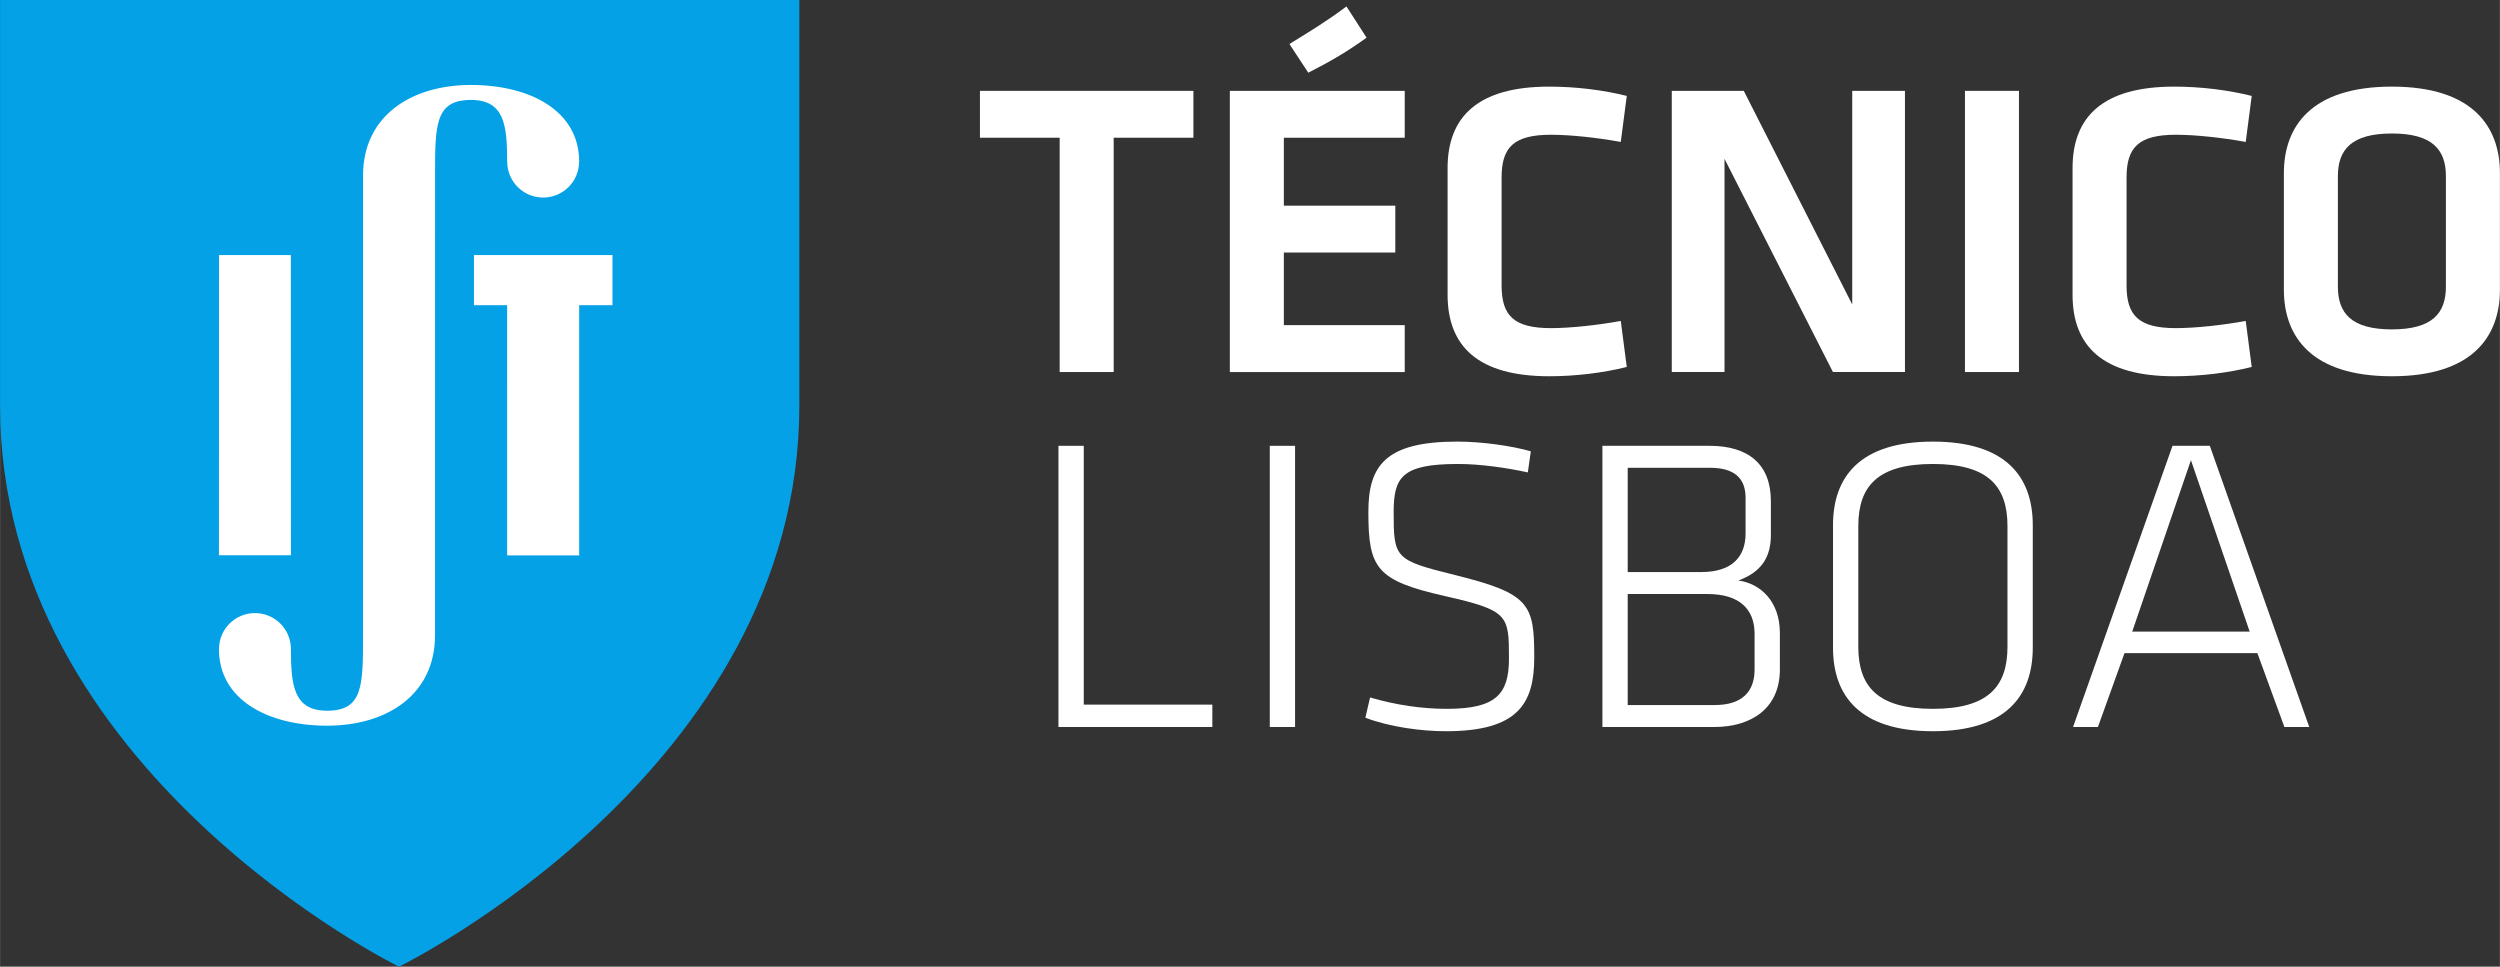 <?xml version="1.0" encoding="UTF-8" standalone="no"?>
<!-- Created with Inkscape (http://www.inkscape.org/) -->

<svg
   xmlns:dc="http://purl.org/dc/elements/1.1/"
   xmlns:cc="http://creativecommons.org/ns#"
   xmlns:rdf="http://www.w3.org/1999/02/22-rdf-syntax-ns#"
   xmlns:svg="http://www.w3.org/2000/svg"
   xmlns="http://www.w3.org/2000/svg"
   xmlns:sodipodi="http://sodipodi.sourceforge.net/DTD/sodipodi-0.dtd"
   xmlns:inkscape="http://www.inkscape.org/namespaces/inkscape"
   id="svg2"
   version="1.1"
   inkscape:version="0.91 r13725"
   xml:space="preserve"
   width="155.66"
   height="60.19"
   viewBox="0 0 622.628 240.77"
   sodipodi:docname="Tecnico_logo.svg"><rect x="0" y="0" width="622.628" height="240.77" fill="#333333" stroke="none"/><defs
     id="defs6" /><sodipodi:namedview
     pagecolor="#ffffff"
     bordercolor="#666666"
     borderopacity="1"
     objecttolerance="10"
     gridtolerance="10"
     guidetolerance="10"
     inkscape:pageopacity="0"
     inkscape:pageshadow="2"
     inkscape:window-width="913"
     inkscape:window-height="480"
     id="namedview4"
     showgrid="false"
     fit-margin-top="0"
     fit-margin-left="0"
     fit-margin-right="0"
     fit-margin-bottom="0"
     inkscape:zoom="0.51716523"
     inkscape:cx="311.3125"
     inkscape:cy="120.3875"
     inkscape:window-x="0"
     inkscape:window-y="0"
     inkscape:window-maximized="0"
     inkscape:current-layer="g10" /><g
     id="g10"
     inkscape:groupmode="layer"
     inkscape:label="ink_ext_XXXXXX"
     transform="matrix(1.25,0,0,-1.25,0,240.77)"><g
       id="g12"
       transform="scale(0.1,0.1)"><path
         d="m 2111.28,1651.77 -158.86,0 0,93.35 425.33,0 0,-93.35 -158.86,0 0,-466.89 -107.61,0 0,466.89"
         style="fill:#fff;fill-opacity:1;fill-rule:nonzero;stroke:none"
         id="path14"
         inkscape:connector-curvature="0" /><path
         d="m 2569.05,1838.52 c 40.14,24.4 79.45,48.79 113.62,74.85 l 40.13,-62.24 c -38.42,-27.75 -70.03,-46.25 -116.15,-69.83 l -37.6,57.22 z m -118.7,-93.4 348.48,0 0,-93.35 -240.87,0 0,-135.45 222.07,0 0,-93.39 -222.07,0 0,-144.66 240.87,0 0,-93.39 -348.48,0 0,560.24"
         style="fill:#fff;fill-opacity:1;fill-rule:nonzero;stroke:none"
         id="path16"
         inkscape:connector-curvature="0" /><path
         d="m 2884.22,1591.2 c 0,102.64 60.64,162.36 202.42,162.36 52.97,0 107.62,-6.74 154.6,-18.51 l -11.95,-91.7 c -46.13,8.42 -99.95,14.31 -139.23,14.31 -74.31,0 -98.22,-25.25 -98.22,-84.97 l 0,-215.36 c 0,-59.72 23.91,-84.98 98.22,-84.98 39.28,0 93.1,5.92 139.23,14.32 l 11.95,-91.69 c -46.98,-11.78 -101.63,-18.52 -154.6,-18.52 -141.78,0 -202.42,59.74 -202.42,162.36 l 0,252.38"
         style="fill:#fff;fill-opacity:1;fill-rule:nonzero;stroke:none"
         id="path18"
         inkscape:connector-curvature="0" /><path
         d="m 3435.97,1609.7 0,-424.82 -105.06,0 0,560.24 143.48,0 216.09,-425.64 0,425.64 105.07,0 0,-560.24 -143.5,0 -216.08,424.82"
         style="fill:#fff;fill-opacity:1;fill-rule:nonzero;stroke:none"
         id="path20"
         inkscape:connector-curvature="0" /><path
         d="m 3915.08,1184.88 107.629,0 0,560.246 -107.629,0 0,-560.246 z"
         style="fill:#fff;fill-opacity:1;fill-rule:nonzero;stroke:none"
         id="path22"
         inkscape:connector-curvature="0" /><path
         d="m 4129.48,1591.2 c 0,102.64 60.63,162.36 202.42,162.36 52.95,0 107.61,-6.74 154.58,-18.51 l -11.95,-91.7 c -46.12,8.42 -99.92,14.31 -139.23,14.31 -74.28,0 -98.22,-25.25 -98.22,-84.97 l 0,-215.36 c 0,-59.72 23.94,-84.98 98.22,-84.98 39.31,0 93.11,5.92 139.23,14.32 l 11.95,-91.69 c -46.97,-11.78 -101.63,-18.52 -154.58,-18.52 -141.79,0 -202.42,59.74 -202.42,162.36 l 0,252.38"
         style="fill:#fff;fill-opacity:1;fill-rule:nonzero;stroke:none"
         id="path24"
         inkscape:connector-curvature="0" /><path
         d="m 4658.16,1354.81 c 0,-53.01 27.33,-84.97 107.6,-84.97 80.3,0 107.63,31.96 107.63,84.97 l 0,220.4 c 0,53 -27.33,84.97 -107.63,84.97 -80.27,0 -107.6,-31.97 -107.6,-84.97 l 0,-220.4 z m 322.86,-5.88 c 0,-93.38 -54.66,-172.47 -215.26,-172.47 -160.55,0 -215.22,79.09 -215.22,172.47 l 0,232.17 c 0,93.38 54.67,172.46 215.22,172.46 160.6,0 215.26,-79.08 215.26,-172.46 l 0,-232.17"
         style="fill:#fff;fill-opacity:1;fill-rule:nonzero;stroke:none"
         id="path26"
         inkscape:connector-curvature="0" /><path
         d="m 2159.26,522.172 256.23,0 0,-44.582 -306.61,0 0,560.27 50.38,0 0,-515.688"
         style="fill:#fff;fill-opacity:1;fill-rule:nonzero;stroke:none"
         id="path28"
         inkscape:connector-curvature="0" /><path
         d="m 2529.94,477.59 50.379,0 0,560.266 -50.379,0 0,-560.266 z"
         style="fill:#fff;fill-opacity:1;fill-rule:nonzero;stroke:none"
         id="path30"
         inkscape:connector-curvature="0" /><path
         d="m 2880.96,469.18 c -49.52,0 -111.88,8.41 -160.57,26.89 l 9.39,40.41 c 51.26,-15.14 103.35,-22.699 152.89,-22.699 97.36,0 123.85,28.578 123.85,100.09 0,86.649 -0.85,95.879 -127.27,124.508 -137.5,31.109 -152.87,55.512 -152.87,168.23 0,91.707 34.15,139.641 176.79,139.641 49.54,0 108.47,-8.39 146.92,-19.33 l -5.99,-42.068 c -41.85,9.253 -94.82,16.828 -139.24,16.828 -112.73,0 -128.1,-26.926 -128.1,-96.739 0,-90.851 2.56,-95.07 122.14,-124.5 149.48,-37.011 158,-58.043 158,-164.062 0,-91.668 -31.6,-147.199 -175.94,-147.199"
         style="fill:#fff;fill-opacity:1;fill-rule:nonzero;stroke:none"
         id="path32"
         inkscape:connector-curvature="0" /><path
         d="m 3495.91,663.5 c 0,47.109 -28.19,79.078 -93.95,79.078 l -158.85,0 0,-221.238 173.37,0 c 53.8,0 79.43,26.07 79.43,70.648 l 0,71.512 z m -17.95,270.883 c 0,38.707 -22.2,59.722 -70.89,59.722 l -163.96,0 0,-207.777 146.88,0 c 62.35,0 87.97,31.953 87.97,76.563 l 0,71.492 z M 3192.7,477.59 l 0,560.27 213.52,0 c 76.88,0 122.15,-36.18 122.15,-110.208 l 0,-67.312 c 0,-44.578 -18.8,-74.012 -64.9,-90.852 44.41,-5.886 82.82,-42.078 82.82,-104.297 l 0,-73.203 c 0,-77.386 -57.21,-114.398 -130.66,-114.398 l -222.93,0"
         style="fill:#fff;fill-opacity:1;fill-rule:nonzero;stroke:none"
         id="path34"
         inkscape:connector-curvature="0" /><path
         d="m 3999.8,637.43 0,240.582 c 0,79.929 -39.26,123.668 -148.6,123.668 -109.33,0 -148.62,-43.739 -148.62,-123.668 l 0,-240.582 c 0,-79.918 39.29,-123.649 148.62,-123.649 109.34,0 148.6,43.731 148.6,123.649 z M 3851.2,469.18 c -146.05,0 -199.02,70.679 -199.02,166.558 l 0,243.961 c 0,95.891 52.97,166.551 199.02,166.551 146.06,0 199.01,-70.66 199.01,-166.551 l 0,-243.961 c 0,-95.879 -52.95,-166.558 -199.01,-166.558"
         style="fill:#fff;fill-opacity:1;fill-rule:nonzero;stroke:none"
         id="path36"
         inkscape:connector-curvature="0" /><path
         d="m 4248.37,667.699 234.03,0 -117.04,341.541 -116.99,-341.541 z m 249.38,-42.89 -264.75,0 -52.97,-147.219 -49.55,0 198.16,560.27 74.32,0 198.14,-560.27 -49.53,0 -53.82,147.219"
         style="fill:#fff;fill-opacity:1;fill-rule:nonzero;stroke:none"
         id="path38"
         inkscape:connector-curvature="0" /><path
         d="M 794.797,0 C 794.797,0 0,389.898 0,1117.8 c 0,491.27 0,808.36 0,808.36 l 1592.55,0 c 0,0 0,-317.09 0,-808.36 C 1592.55,389.898 794.797,0 794.797,0"
         style="fill:#05a1e6;fill-opacity:1;fill-rule:evenodd;stroke:none"
         id="path40"
         inkscape:connector-curvature="0" /><path
         d="m 1220.21,1317.98 -66.33,0 0,-498.531 -143.5,0 -0.02,498.531 -66.13,0 0,99.96 275.98,0 0,-99.96"
         style="fill:#ffffff;fill-opacity:1;fill-rule:nonzero;stroke:none"
         id="path42"
         inkscape:connector-curvature="0" /><path
         d="m 579.563,819.781 -143.446,0 0.168,598.159 143.09,0 0.188,-598.159"
         style="fill:#ffffff;fill-opacity:1;fill-rule:nonzero;stroke:none"
         id="path44"
         inkscape:connector-curvature="0" /><path
         d="m 938.137,1756.88 c -118.703,0 -214.899,-61.52 -214.899,-180.23 l -0.039,-916.209 c 0,-100.55 0,-150.41 -71.429,-150.41 -66.411,0 -72.25,49.649 -72.25,122.918 l -0.016,0 c 0,39.551 -32.109,71.641 -71.688,71.641 -39.531,0 -71.632,-32.09 -71.632,-71.641 l -0.129,0 c 0,-100.871 97.05,-152.758 215.715,-152.758 118.679,0 214.894,61.547 214.894,180.25 l 0.066,916.209 c 0,100.55 -0.027,150.39 71.407,150.39 66.423,0 72.243,-49.7 72.243,-122.87 l 0.08,0 c 0,-39.6 32.07,-71.64 71.6,-71.64 39.6,0 71.66,32.04 71.66,71.64 l 0.15,0 c 0,100.87 -97.05,152.71 -215.733,152.71"
         style="fill:#ffffff;fill-opacity:1;fill-rule:nonzero;stroke:none"
         id="path46"
         inkscape:connector-curvature="0" /></g></g></svg>